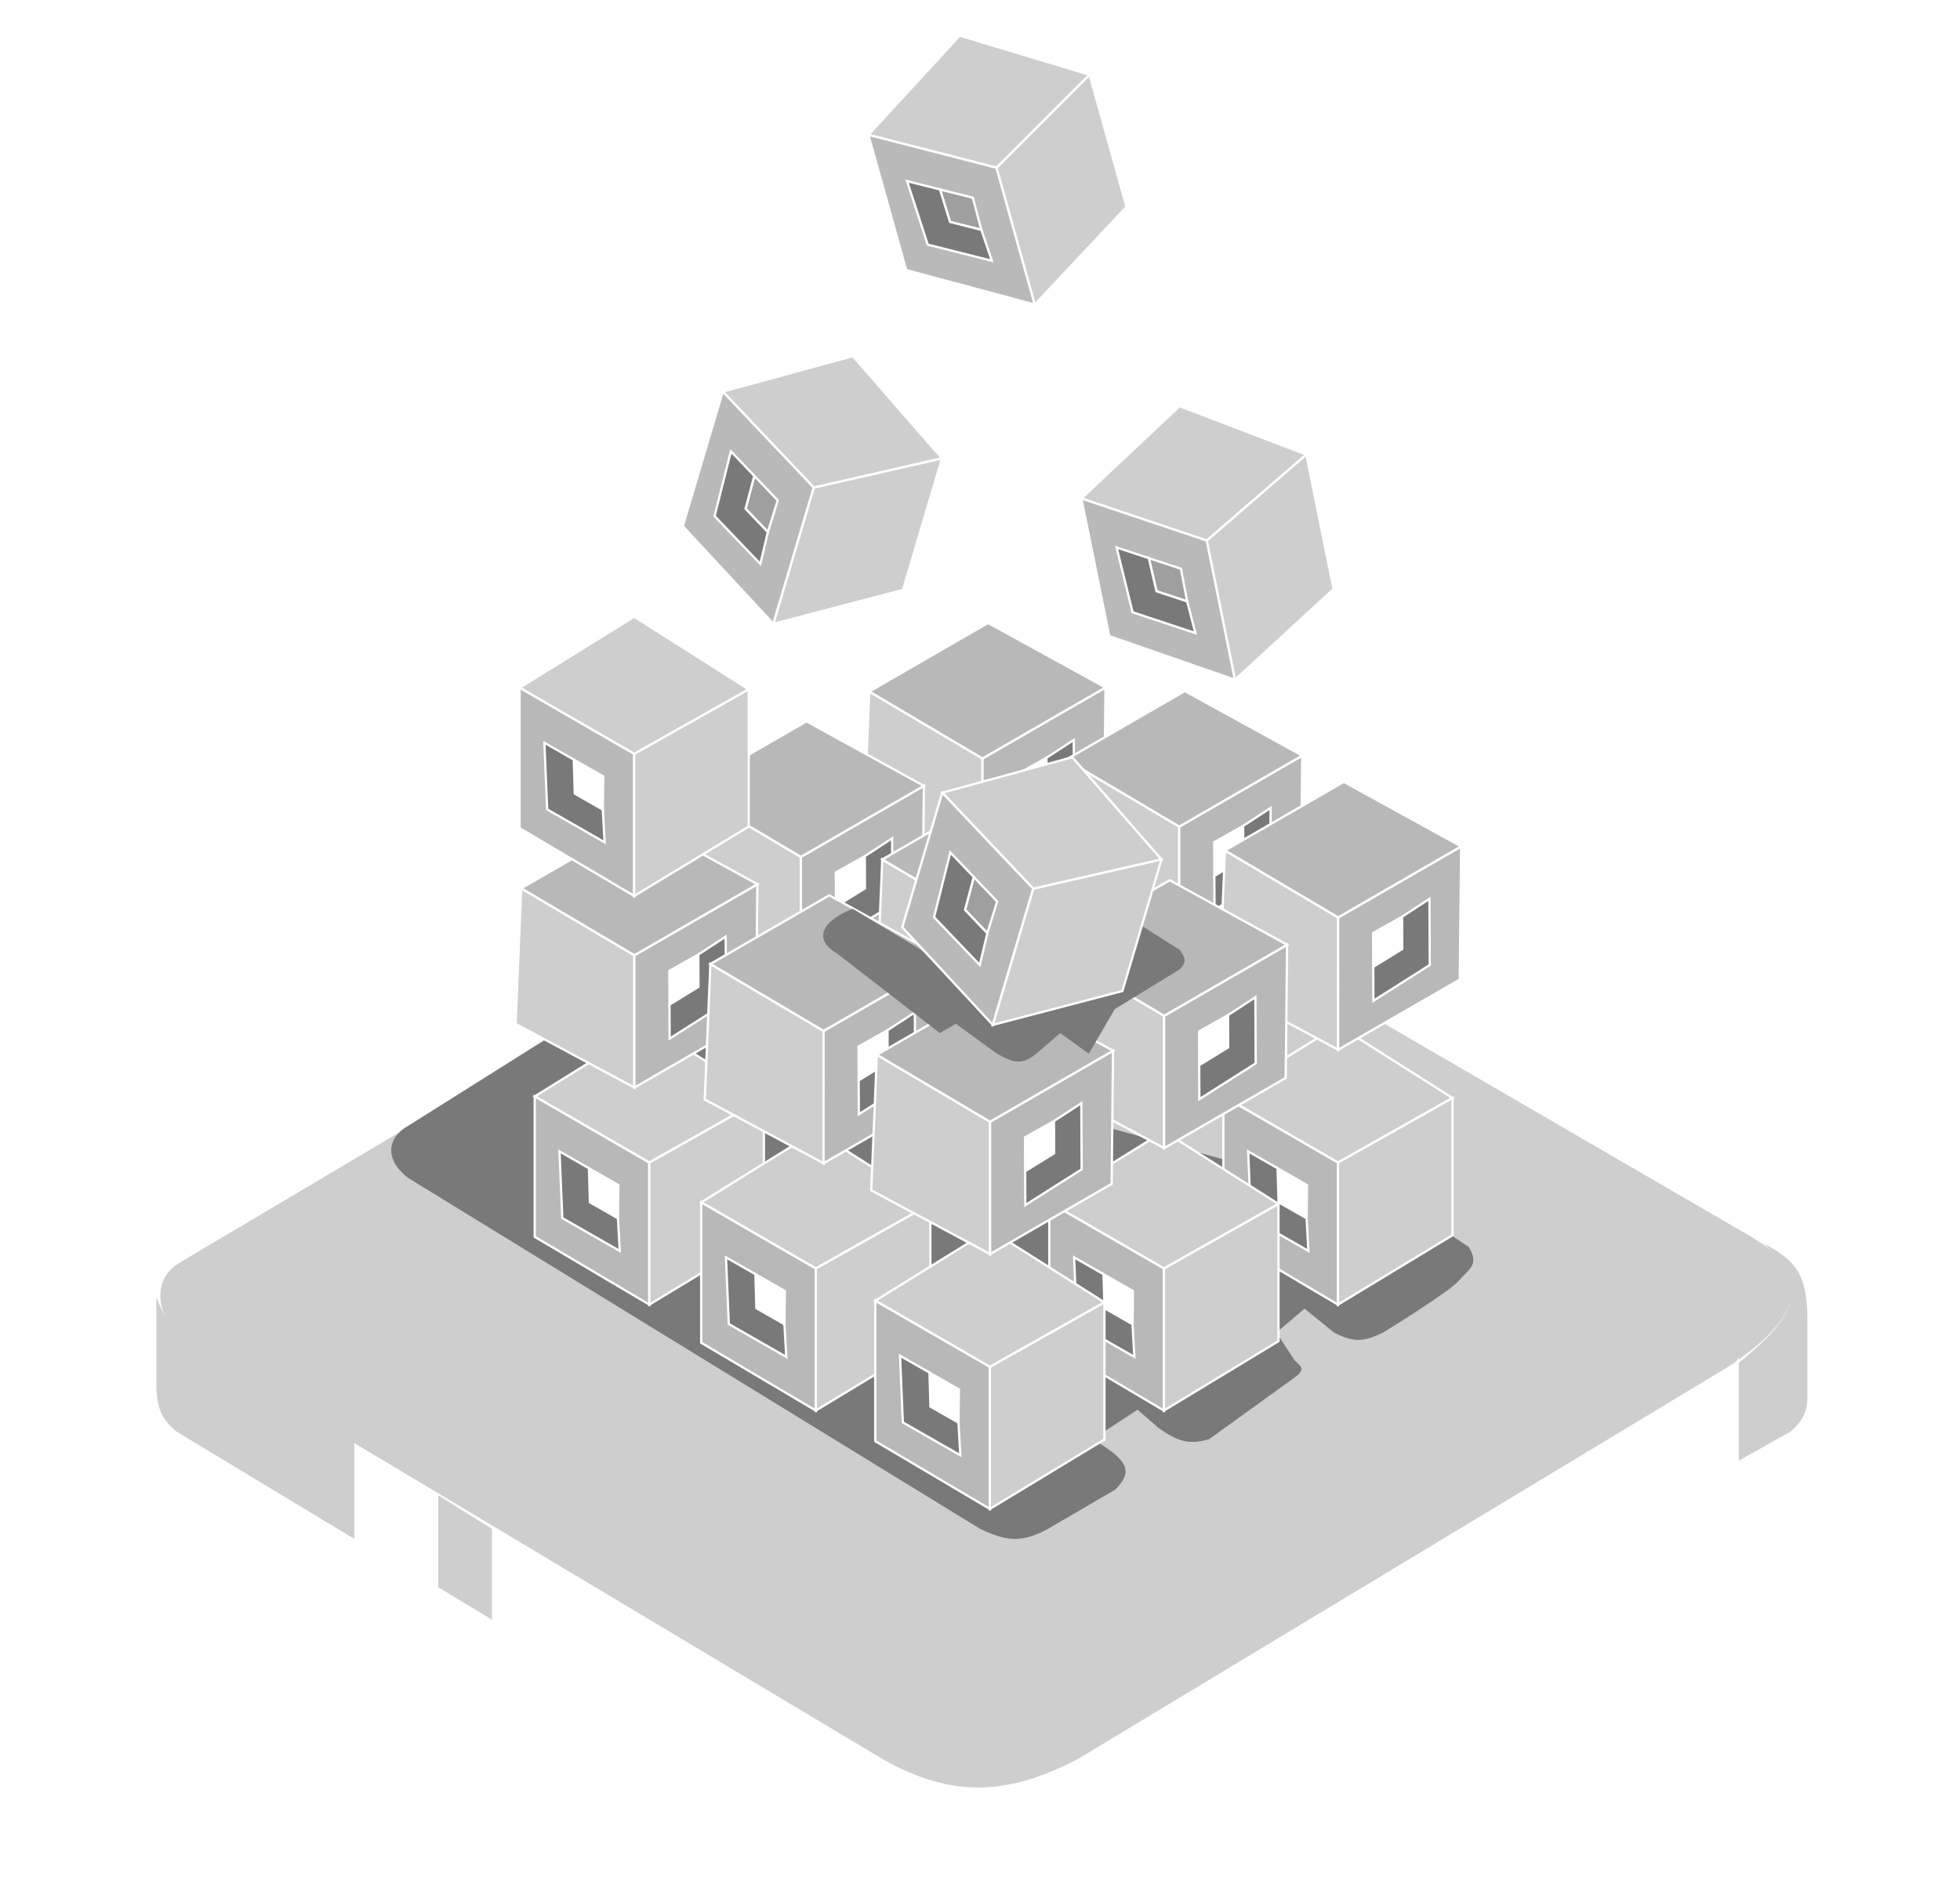 <svg width="259" height="249" viewBox="0 0 259 249" fill="none" xmlns="http://www.w3.org/2000/svg">
<path d="M142.606 232.621C133.294 237.499 125.755 237.943 116.443 232.621L23.762 177.19C20.214 173.642 19.779 168.768 23.762 166.547L116.443 111.56C125.312 106.238 133.294 106.682 142.606 111.56L230.409 162.556C241.052 168.321 237.948 174.529 228.635 180.738L142.606 232.621Z" fill="#CECECE" stroke="white" stroke-width="0.5"/>
<g filter="url(#filter0_d_561_1061)">
<path d="M233.071 164.331C239.092 170.146 237.64 173.679 229.523 180.295V193.155L236.619 189.164C238.583 187.401 238.905 186.19 238.836 183.842V174.086C238.773 168.278 237.16 166.462 233.071 164.331Z" fill="#CECECE"/>
</g>
<g filter="url(#filter1_d_561_1061)">
<path d="M46.822 190.494V203.354L23.319 189.163C21.102 187.389 20.658 185.616 20.658 182.511V171.425C21.545 173.643 22.875 176.303 24.206 176.747L46.822 190.494Z" fill="#CECECE"/>
</g>
<g filter="url(#filter2_d_561_1061)">
<path d="M57.908 210.005V197.589L65.003 202.023V214.44L57.908 210.005Z" fill="#CECECE"/>
</g>
<path d="M46.822 203.354L116 245.038M116 245.038V232.461M116 245.038C124.062 249.939 134.625 249.916 142.607 245.038M142.607 245.038L144.635 243.828M142.607 245.038V243.264M142.607 232.622V235.726M218.437 199.772L229.523 180.295V183.842M218.437 199.772L221.541 197.92M218.437 199.772L215.409 201.58M221.541 197.92L229.523 183.842M221.541 197.92L224.645 196.067M229.523 183.842V186.946M229.523 186.946L224.645 196.067M229.523 186.946V190.051M224.645 196.067L227.084 194.611M227.084 194.611L229.523 193.155V190.051M227.084 194.611L229.523 190.051M215.409 201.58L225.976 182.512M215.409 201.58L212.672 203.214M212.672 203.214L222.428 184.729M212.672 203.214L209.125 205.331M209.125 205.331L217.994 187.39M209.125 205.331L205.577 207.449M205.577 207.449L214.003 189.607M205.577 207.449L202.473 209.302M202.473 209.302L210.011 191.824M202.473 209.302L198.674 211.57M198.674 211.57L206.02 194.485M198.674 211.57L194.608 213.997M194.608 213.997L202.029 196.702M194.608 213.997L191.387 215.92M191.387 215.92L198.038 199.363M191.387 215.92L188.282 217.773M188.282 217.773L194.608 201.137M188.282 217.773L185.178 219.626M185.178 219.626L190.5 203.797M185.178 219.626L181.979 221.535M181.979 221.535L186.952 206.015M181.979 221.535L178.97 223.332M178.97 223.332L183.405 208.232M178.97 223.332L176.309 224.92M176.309 224.92L179.857 210.449M176.309 224.92L173.205 226.773M173.205 226.773L176.309 212.223M173.205 226.773L169.351 229.074M169.351 229.074L173.205 213.997M169.351 229.074L165.667 231.273M165.667 231.273L169.351 216.444M165.667 231.273L161.922 233.509M161.922 233.509L165.667 218.875M161.922 233.509L158.208 235.726M158.208 235.726C158.144 235.371 160.789 225.822 162.119 221.092M158.208 235.726L154.137 238.156M154.137 238.156L157.685 223.753M154.137 238.156L150.779 240.16M150.779 240.16L154.58 225.526M150.779 240.16L147.485 242.126M147.485 242.126L151.033 227.744M147.485 242.126L144.635 243.828M144.635 243.828L147.929 229.518M142.607 243.264L145.268 231.273M142.607 243.264V235.726M142.607 235.726L143.494 232.178" stroke="white" stroke-width="0.5"/>
<g filter="url(#filter3_f_561_1061)">
<path d="M147.35 196.851C149.916 194.33 148.905 192.858 144.383 190.174L150.317 186.28L153.099 188.69C155.517 190.37 156.926 190.998 159.775 190.174L171.088 182.014C172.455 181.032 172.059 180.576 171.088 179.789L168.677 176.08L172.386 172.927L176.28 176.08C178.914 177.46 180.322 177.285 182.771 176.08C182.771 176.08 191.487 170.739 192.785 169.218C194.083 167.698 195.55 167.148 194.083 164.767L187.407 160.317L81.919 131.161L53.916 148.779C51.357 150.179 50.578 153.044 53.916 155.641L129.547 202.043C133.023 203.668 134.972 203.912 138.449 202.043L147.35 196.851Z" fill="#797979"/>
</g>
<path d="M191.945 145.093L176.803 153.624L161.66 144.879L176.803 135.495L191.945 145.093Z" fill="#CECECE" stroke="white" stroke-width="0.3"/>
<path d="M161.66 144.878L176.803 153.622V172.39L161.66 163.433V144.878Z" fill="#B8B8B8" stroke="white" stroke-width="0.3"/>
<path d="M191.943 163.22V145.092L176.801 153.623V172.391L191.943 163.22Z" fill="#CECECE" stroke="white" stroke-width="0.3"/>
<path d="M172.658 160.983L172.711 156.592L168.822 154.369L168.954 158.867L172.658 160.983Z" fill="white" stroke="white" stroke-width="0.3"/>
<path d="M172.896 165.296L172.658 160.984L168.955 158.868L168.823 154.37L164.934 152.148L165.304 160.957L172.896 165.296Z" fill="#797979" stroke="white" stroke-width="0.3"/>
<path d="M168.945 159.093L153.803 167.624L138.66 158.879L153.803 149.495L168.945 159.093Z" fill="#CECECE" stroke="white" stroke-width="0.3"/>
<path d="M138.66 158.878L153.803 167.622V186.39L138.66 177.433V158.878Z" fill="#B8B8B8" stroke="white" stroke-width="0.3"/>
<path d="M168.943 177.22V159.092L153.801 167.623V186.391L168.943 177.22Z" fill="#CECECE" stroke="white" stroke-width="0.3"/>
<path d="M149.658 174.983L149.711 170.592L145.822 168.369L145.954 172.867L149.658 174.983Z" fill="white" stroke="white" stroke-width="0.3"/>
<path d="M149.896 179.296L149.658 174.984L145.955 172.868L145.823 168.37L141.934 166.148L142.304 174.957L149.896 179.296Z" fill="#797979" stroke="white" stroke-width="0.3"/>
<path d="M100.945 145.093L85.803 153.624L70.66 144.879L85.803 135.495L100.945 145.093Z" fill="#CECECE" stroke="white" stroke-width="0.3"/>
<path d="M70.66 144.878L85.803 153.622V172.39L70.66 163.433V144.878Z" fill="#B8B8B8" stroke="white" stroke-width="0.3"/>
<path d="M100.943 163.22V145.092L85.801 153.623V172.391L100.943 163.22Z" fill="#CECECE" stroke="white" stroke-width="0.3"/>
<path d="M81.658 160.983L81.711 156.592L77.822 154.369L77.954 158.867L81.658 160.983Z" fill="white" stroke="white" stroke-width="0.3"/>
<path d="M81.896 165.296L81.658 160.984L77.954 158.868L77.823 154.37L73.934 152.148L74.304 160.957L81.896 165.296Z" fill="#797979" stroke="white" stroke-width="0.3"/>
<path d="M122.945 159.093L107.803 167.624L92.66 158.879L107.803 149.495L122.945 159.093Z" fill="#CECECE" stroke="white" stroke-width="0.3"/>
<path d="M92.66 158.878L107.803 167.622V186.39L92.66 177.433V158.878Z" fill="#B8B8B8" stroke="white" stroke-width="0.3"/>
<path d="M122.943 177.22V159.092L107.801 167.623V186.391L122.943 177.22Z" fill="#CECECE" stroke="white" stroke-width="0.3"/>
<path d="M103.658 174.983L103.711 170.592L99.822 168.369L99.954 172.867L103.658 174.983Z" fill="white" stroke="white" stroke-width="0.3"/>
<path d="M103.896 179.296L103.658 174.984L99.954 172.868L99.823 168.37L95.934 166.148L96.304 174.957L103.896 179.296Z" fill="#797979" stroke="white" stroke-width="0.3"/>
<path d="M145.945 172.093L130.803 180.624L115.66 171.879L130.803 162.495L145.945 172.093Z" fill="#CECECE" stroke="white" stroke-width="0.3"/>
<path d="M115.66 171.878L130.803 180.622V199.39L115.66 190.433V171.878Z" fill="#B8B8B8" stroke="white" stroke-width="0.3"/>
<path d="M145.943 190.22V172.092L130.801 180.623V199.391L145.943 190.22Z" fill="#CECECE" stroke="white" stroke-width="0.3"/>
<path d="M126.658 187.983L126.711 183.592L122.822 181.369L122.954 185.867L126.658 187.983Z" fill="white" stroke="white" stroke-width="0.3"/>
<path d="M126.896 192.296L126.658 187.984L122.955 185.868L122.823 181.37L118.934 179.148L119.304 187.957L126.896 192.296Z" fill="#797979" stroke="white" stroke-width="0.3"/>
<path d="M114.87 91.377L129.83 100.226L129.828 117.712L114.13 109.29L114.87 91.377Z" fill="#CECECE" stroke="white" stroke-width="0.3"/>
<path d="M129.828 117.713L129.83 100.227L146.083 90.843L145.897 108.435L129.828 117.713Z" fill="#B8B8B8" stroke="white" stroke-width="0.3"/>
<path d="M130.572 82.314L114.872 91.379L129.831 100.227L146.085 90.843L130.572 82.314Z" fill="#B8B8B8" stroke="white" stroke-width="0.3"/>
<path d="M138.278 100.136L134.449 102.286L134.468 106.764L138.297 104.402L138.278 100.136Z" fill="white" stroke="white" stroke-width="0.3"/>
<path d="M141.892 97.772L138.277 100.134L138.296 104.399L134.467 106.762L134.487 111.241L141.931 106.516L141.892 97.772Z" fill="#797979" stroke="white" stroke-width="0.3"/>
<path d="M140.87 100.377L155.83 109.225L155.828 126.711L140.13 118.29L140.87 100.377Z" fill="#CECECE" stroke="white" stroke-width="0.3"/>
<path d="M155.828 126.712L155.83 109.226L172.083 99.842L171.897 117.435L155.828 126.712Z" fill="#B8B8B8" stroke="white" stroke-width="0.3"/>
<path d="M156.572 91.314L140.872 100.378L155.831 109.227L172.085 99.843L156.572 91.314Z" fill="#B8B8B8" stroke="white" stroke-width="0.3"/>
<path d="M164.278 109.136L160.449 111.285L160.468 115.764L164.297 113.401L164.278 109.136Z" fill="white" stroke="white" stroke-width="0.3"/>
<path d="M167.892 106.772L164.277 109.133L164.296 113.399L160.467 115.762L160.487 120.24L167.931 115.516L167.892 106.772Z" fill="#797979" stroke="white" stroke-width="0.3"/>
<path d="M161.87 112.377L176.83 121.225L176.828 138.711L161.13 130.29L161.87 112.377Z" fill="#CECECE" stroke="white" stroke-width="0.3"/>
<path d="M176.828 138.712L176.83 121.226L193.083 111.842L192.897 129.435L176.828 138.712Z" fill="#B8B8B8" stroke="white" stroke-width="0.3"/>
<path d="M177.572 103.314L161.872 112.378L176.831 121.227L193.085 111.843L177.572 103.314Z" fill="#B8B8B8" stroke="white" stroke-width="0.3"/>
<path d="M185.278 121.136L181.449 123.285L181.468 127.764L185.297 125.401L185.278 121.136Z" fill="white" stroke="white" stroke-width="0.3"/>
<path d="M188.892 118.772L185.277 121.133L185.296 125.399L181.467 127.762L181.487 132.24L188.931 127.516L188.892 118.772Z" fill="#797979" stroke="white" stroke-width="0.3"/>
<path d="M90.87 104.377L105.83 113.225L105.828 130.711L90.13 122.29L90.87 104.377Z" fill="#CECECE" stroke="white" stroke-width="0.3"/>
<path d="M105.828 130.712L105.83 113.226L122.083 103.842L121.897 121.435L105.828 130.712Z" fill="#B8B8B8" stroke="white" stroke-width="0.3"/>
<path d="M106.572 95.314L90.872 104.378L105.831 113.227L122.085 103.843L106.572 95.314Z" fill="#B8B8B8" stroke="white" stroke-width="0.3"/>
<path d="M114.278 113.136L110.449 115.285L110.468 119.764L114.297 117.401L114.278 113.136Z" fill="white" stroke="white" stroke-width="0.3"/>
<path d="M117.892 110.772L114.277 113.133L114.296 117.399L110.467 119.762L110.487 124.24L117.931 119.516L117.892 110.772Z" fill="#797979" stroke="white" stroke-width="0.3"/>
<path d="M116.585 113.566L131.544 122.414L131.543 139.9L115.845 131.478L116.585 113.566Z" fill="#CECECE" stroke="white" stroke-width="0.3"/>
<path d="M131.543 139.901L131.544 122.415L147.798 113.03L147.612 130.623L131.543 139.901Z" fill="#150F0F" stroke="white" stroke-width="0.3"/>
<path d="M132.285 104.503L116.585 113.567L131.544 122.415L147.798 113.031L132.285 104.503Z" fill="#B9B9B9" stroke="white" stroke-width="0.3"/>
<path d="M139.991 122.325L136.162 124.474L136.181 128.953L140.01 126.59L139.991 122.325Z" fill="#F73737" stroke="white" stroke-width="0.3"/>
<path d="M143.605 119.96L139.99 122.322L140.008 126.588L136.18 128.951L136.199 133.429L143.643 128.705L143.605 119.96Z" fill="#161616" stroke="white" stroke-width="0.3"/>
<path d="M138.87 125.377L153.83 134.225L153.828 151.711L138.13 143.29L138.87 125.377Z" fill="#CECECE" stroke="white" stroke-width="0.3"/>
<path d="M153.828 151.712L153.83 134.226L170.083 124.842L169.897 142.435L153.828 151.712Z" fill="#B8B8B8" stroke="white" stroke-width="0.3"/>
<path d="M154.572 116.314L138.872 125.378L153.831 134.227L170.085 124.843L154.572 116.314Z" fill="#B8B8B8" stroke="white" stroke-width="0.3"/>
<path d="M162.278 134.136L158.449 136.285L158.468 140.764L162.297 138.401L162.278 134.136Z" fill="white" stroke="white" stroke-width="0.3"/>
<path d="M165.892 131.772L162.277 134.133L162.296 138.399L158.467 140.762L158.487 145.24L165.931 140.516L165.892 131.772Z" fill="#797979" stroke="white" stroke-width="0.3"/>
<path d="M68.87 117.377L83.83 126.225L83.828 143.711L68.13 135.29L68.87 117.377Z" fill="#CECECE" stroke="white" stroke-width="0.3"/>
<path d="M83.828 143.712L83.83 126.226L100.083 116.842L99.897 134.435L83.828 143.712Z" fill="#B8B8B8" stroke="white" stroke-width="0.3"/>
<path d="M84.572 108.314L68.872 117.378L83.831 126.227L100.085 116.843L84.572 108.314Z" fill="#B8B8B8" stroke="white" stroke-width="0.3"/>
<path d="M92.278 126.136L88.449 128.285L88.468 132.764L92.297 130.401L92.278 126.136Z" fill="white" stroke="white" stroke-width="0.3"/>
<path d="M95.892 123.772L92.277 126.133L92.296 130.399L88.467 132.762L88.487 137.24L95.931 132.516L95.892 123.772Z" fill="#797979" stroke="white" stroke-width="0.3"/>
<path d="M93.87 127.377L108.83 136.225L108.828 153.711L93.13 145.29L93.87 127.377Z" fill="#CECECE" stroke="white" stroke-width="0.3"/>
<path d="M108.828 153.712L108.83 136.226L125.083 126.842L124.897 144.435L108.828 153.712Z" fill="#B8B8B8" stroke="white" stroke-width="0.3"/>
<path d="M109.572 118.314L93.872 127.378L108.831 136.227L125.085 126.843L109.572 118.314Z" fill="#B8B8B8" stroke="white" stroke-width="0.3"/>
<path d="M117.278 136.136L113.449 138.285L113.468 142.764L117.297 140.401L117.278 136.136Z" fill="white" stroke="white" stroke-width="0.3"/>
<path d="M120.892 133.772L117.277 136.133L117.296 140.399L113.467 142.762L113.487 147.24L120.931 142.516L120.892 133.772Z" fill="#797979" stroke="white" stroke-width="0.3"/>
<path d="M115.87 139.377L130.83 148.225L130.828 165.711L115.13 157.29L115.87 139.377Z" fill="#CECECE" stroke="white" stroke-width="0.3"/>
<path d="M130.828 165.712L130.83 148.226L147.083 138.842L146.897 156.435L130.828 165.712Z" fill="#B8B8B8" stroke="white" stroke-width="0.3"/>
<path d="M131.572 130.314L115.872 139.378L130.831 148.227L147.085 138.843L131.572 130.314Z" fill="#B8B8B8" stroke="white" stroke-width="0.3"/>
<path d="M139.278 148.136L135.449 150.285L135.468 154.764L139.297 152.401L139.278 148.136Z" fill="white" stroke="white" stroke-width="0.3"/>
<path d="M142.892 145.772L139.277 148.133L139.296 152.399L135.467 154.762L135.487 159.24L142.931 154.516L142.892 145.772Z" fill="#797979" stroke="white" stroke-width="0.3"/>
<g filter="url(#filter4_f_561_1061)">
<path d="M110.578 125.967C107.503 124.21 108.47 121.75 112.687 120.08L123.319 126.494L126.306 121.31C127.304 119.709 128.395 119.632 130.436 119.641L149.239 121.31L155.917 125.528C156.725 126.65 156.751 127.19 155.917 128.076L147.306 133.348L143.88 139.235L140.101 136.511L136.938 139.235C134.914 140.869 133.778 140.356 131.754 139.235L126.306 135.281L124.198 136.511L110.578 125.967Z" fill="#797979"/>
</g>
<path d="M98.945 91.093L83.803 99.624L68.66 90.88L83.803 81.496L98.945 91.093Z" fill="#CECECE" stroke="white" stroke-width="0.3"/>
<path d="M68.66 90.878L83.803 99.622V118.39L68.66 109.433V90.878Z" fill="#B8B8B8" stroke="white" stroke-width="0.3"/>
<path d="M98.943 109.221V91.092L83.801 99.623V118.392L98.943 109.221Z" fill="#CECECE" stroke="white" stroke-width="0.3"/>
<path d="M79.658 106.983L79.711 102.592L75.822 100.37L75.954 104.867L79.658 106.983Z" fill="white" stroke="white" stroke-width="0.3"/>
<path d="M79.896 111.296L79.658 106.984L75.954 104.868L75.823 100.371L71.934 98.148L72.304 106.957L79.896 111.296Z" fill="#797979" stroke="white" stroke-width="0.3"/>
<path d="M153.482 113.571L136.537 117.439L124.51 104.746L141.698 100.06L153.482 113.571Z" fill="#CECECE" stroke="white" stroke-width="0.3"/>
<path d="M124.51 104.744L136.537 117.437L131.194 135.429L119.228 122.532L124.51 104.744Z" fill="#B9B9B9" stroke="white" stroke-width="0.3"/>
<path d="M148.321 130.949L153.481 113.571L136.536 117.438L131.194 135.43L148.321 130.949Z" fill="#CECECE" stroke="white" stroke-width="0.3"/>
<path d="M130.467 123.315L131.768 119.12L128.673 115.883L127.52 120.231L130.467 123.315Z" fill="#9F9F9F" stroke="white" stroke-width="0.3"/>
<path d="M129.47 127.516L130.469 123.315L127.522 120.232L128.675 115.883L125.58 112.646L123.427 121.196L129.47 127.516Z" fill="#797979" stroke="white" stroke-width="0.3"/>
<path d="M172.621 60.066L159.474 71.434L142.897 65.87L155.874 53.666L172.621 60.066Z" fill="#CECECE" stroke="white" stroke-width="0.3"/>
<path d="M142.896 65.869L159.474 71.433L163.201 89.827L146.581 84.055L142.896 65.869Z" fill="#B9B9B9" stroke="white" stroke-width="0.3"/>
<path d="M176.222 77.833L172.622 60.065L159.475 71.433L163.202 89.828L176.222 77.833Z" fill="#CECECE" stroke="white" stroke-width="0.3"/>
<path d="M156.873 79.471L156.053 75.156L151.801 73.75L152.823 78.132L156.873 79.471Z" fill="#9F9F9F" stroke="white" stroke-width="0.3"/>
<path d="M157.965 83.65L156.876 79.471L152.826 78.132L151.804 73.75L147.551 72.344L149.663 80.905L157.965 83.65Z" fill="#797979" stroke="white" stroke-width="0.3"/>
<path d="M143.981 9.877L131.691 22.167L114.755 17.818L126.815 4.707L143.981 9.877Z" fill="#CECECE" stroke="white" stroke-width="0.3"/>
<path d="M114.754 17.817L131.69 22.166L136.739 40.242L119.745 35.688L114.754 17.817Z" fill="#B9B9B9" stroke="white" stroke-width="0.3"/>
<path d="M148.857 27.337L143.981 9.877L131.691 22.167L136.739 40.243L148.857 27.337Z" fill="#CECECE" stroke="white" stroke-width="0.3"/>
<path d="M129.679 30.371L128.549 26.127L124.206 25.033L125.543 29.328L129.679 30.371Z" fill="#9F9F9F" stroke="white" stroke-width="0.3"/>
<path d="M131.07 34.46L129.681 30.371L125.545 29.328L124.209 25.032L119.866 23.938L122.591 32.323L131.07 34.46Z" fill="#797979" stroke="white" stroke-width="0.3"/>
<path d="M124.482 60.571L107.537 64.438L95.51 51.745L112.698 47.06L124.482 60.571Z" fill="#CECECE" stroke="white" stroke-width="0.3"/>
<path d="M95.51 51.744L107.537 64.437L102.194 82.429L90.228 69.531L95.51 51.744Z" fill="#B9B9B9" stroke="white" stroke-width="0.3"/>
<path d="M119.321 77.949L124.481 60.57L107.536 64.438L102.194 82.43L119.321 77.949Z" fill="#CECECE" stroke="white" stroke-width="0.3"/>
<path d="M101.467 70.314L102.768 66.12L99.673 62.883L98.52 67.231L101.467 70.314Z" fill="#9F9F9F" stroke="white" stroke-width="0.3"/>
<path d="M100.47 74.516L101.469 70.315L98.522 67.232L99.675 62.883L96.58 59.646L94.427 68.196L100.47 74.516Z" fill="#797979" stroke="white" stroke-width="0.3"/>
<defs>
<filter id="filter0_d_561_1061" x="209.523" y="144.331" width="49.32" height="68.824" filterUnits="userSpaceOnUse" color-interpolation-filters="sRGB">
<feFlood flood-opacity="0" result="BackgroundImageFix"/>
<feColorMatrix in="SourceAlpha" type="matrix" values="0 0 0 0 0 0 0 0 0 0 0 0 0 0 0 0 0 0 127 0" result="hardAlpha"/>
<feOffset/>
<feGaussianBlur stdDeviation="10"/>
<feComposite in2="hardAlpha" operator="out"/>
<feColorMatrix type="matrix" values="0 0 0 0 1 0 0 0 0 1 0 0 0 0 1 0 0 0 1 0"/>
<feBlend mode="normal" in2="BackgroundImageFix" result="effect1_dropShadow_561_1061"/>
<feBlend mode="normal" in="SourceGraphic" in2="effect1_dropShadow_561_1061" result="shape"/>
</filter>
<filter id="filter1_d_561_1061" x="0.658" y="151.425" width="66.164" height="71.928" filterUnits="userSpaceOnUse" color-interpolation-filters="sRGB">
<feFlood flood-opacity="0" result="BackgroundImageFix"/>
<feColorMatrix in="SourceAlpha" type="matrix" values="0 0 0 0 0 0 0 0 0 0 0 0 0 0 0 0 0 0 127 0" result="hardAlpha"/>
<feOffset/>
<feGaussianBlur stdDeviation="10"/>
<feComposite in2="hardAlpha" operator="out"/>
<feColorMatrix type="matrix" values="0 0 0 0 1 0 0 0 0 1 0 0 0 0 1 0 0 0 1 0"/>
<feBlend mode="normal" in2="BackgroundImageFix" result="effect1_dropShadow_561_1061"/>
<feBlend mode="normal" in="SourceGraphic" in2="effect1_dropShadow_561_1061" result="shape"/>
</filter>
<filter id="filter2_d_561_1061" x="37.908" y="177.589" width="47.096" height="56.851" filterUnits="userSpaceOnUse" color-interpolation-filters="sRGB">
<feFlood flood-opacity="0" result="BackgroundImageFix"/>
<feColorMatrix in="SourceAlpha" type="matrix" values="0 0 0 0 0 0 0 0 0 0 0 0 0 0 0 0 0 0 127 0" result="hardAlpha"/>
<feOffset/>
<feGaussianBlur stdDeviation="10"/>
<feComposite in2="hardAlpha" operator="out"/>
<feColorMatrix type="matrix" values="0 0 0 0 1 0 0 0 0 1 0 0 0 0 1 0 0 0 1 0"/>
<feBlend mode="normal" in2="BackgroundImageFix" result="effect1_dropShadow_561_1061"/>
<feBlend mode="normal" in="SourceGraphic" in2="effect1_dropShadow_561_1061" result="shape"/>
</filter>
<filter id="filter3_f_561_1061" x="41.695" y="121.161" width="163" height="92.193" filterUnits="userSpaceOnUse" color-interpolation-filters="sRGB">
<feFlood flood-opacity="0" result="BackgroundImageFix"/>
<feBlend mode="normal" in="SourceGraphic" in2="BackgroundImageFix" result="shape"/>
<feGaussianBlur stdDeviation="5" result="effect1_foregroundBlur_561_1061"/>
</filter>
<filter id="filter4_f_561_1061" x="98.777" y="109.64" width="67.756" height="40.636" filterUnits="userSpaceOnUse" color-interpolation-filters="sRGB">
<feFlood flood-opacity="0" result="BackgroundImageFix"/>
<feBlend mode="normal" in="SourceGraphic" in2="BackgroundImageFix" result="shape"/>
<feGaussianBlur stdDeviation="5" result="effect1_foregroundBlur_561_1061"/>
</filter>
</defs>
</svg>
